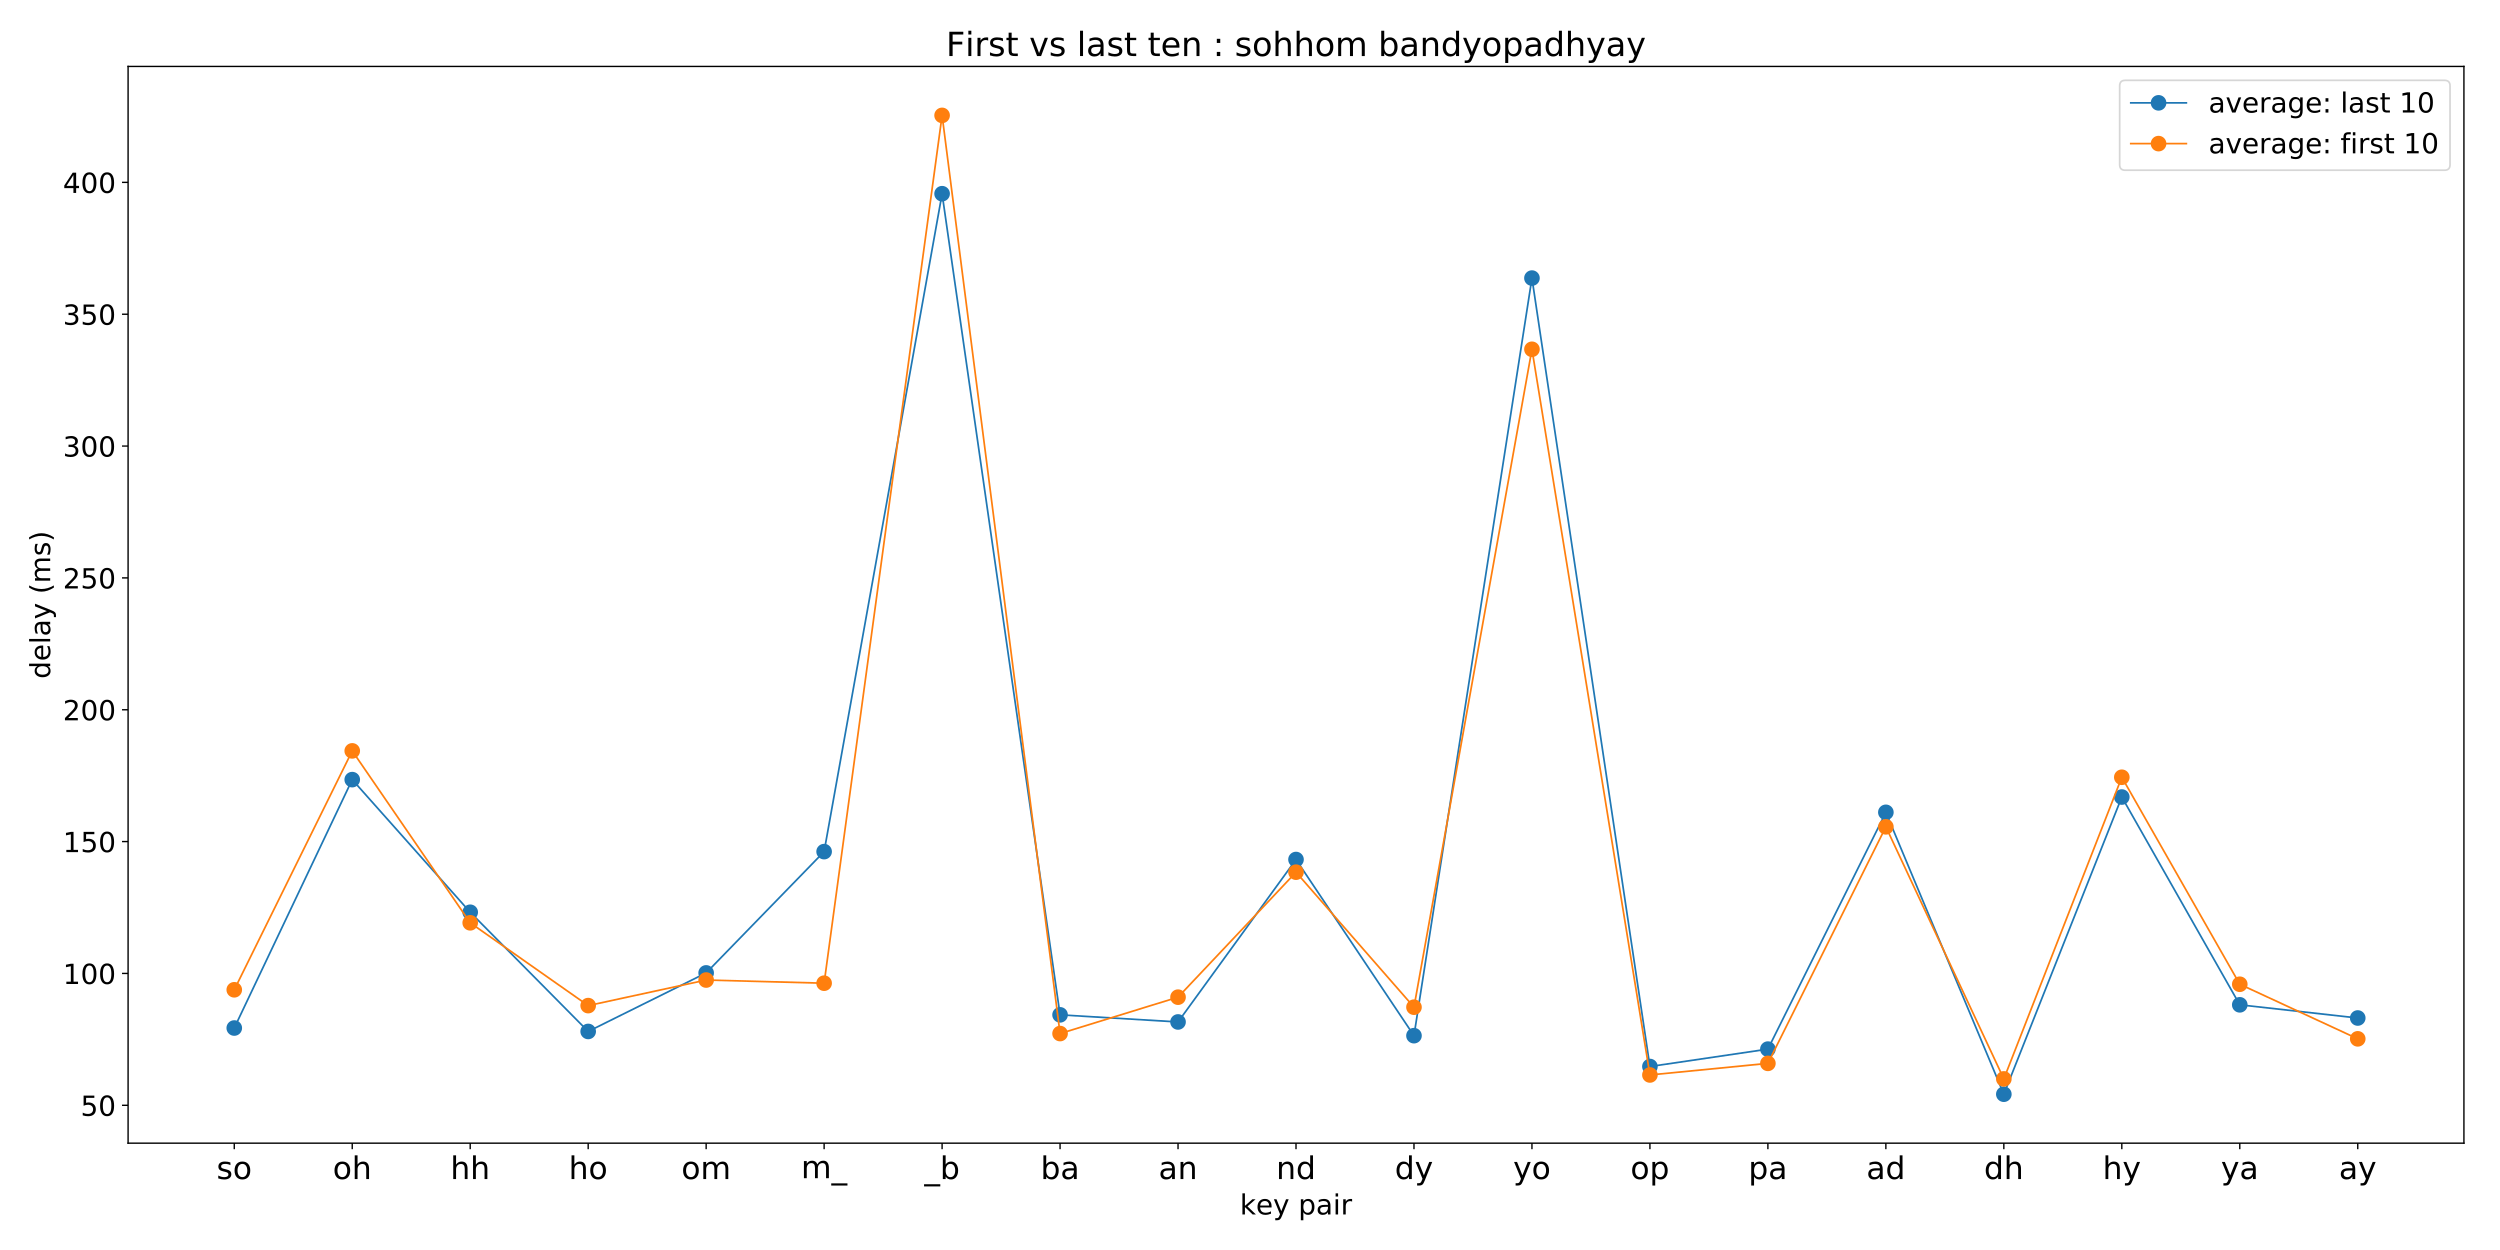 <?xml version="1.0" encoding="utf-8" standalone="no"?>
<!DOCTYPE svg PUBLIC "-//W3C//DTD SVG 1.1//EN"
  "http://www.w3.org/Graphics/SVG/1.1/DTD/svg11.dtd">
<!-- Created with matplotlib (http://matplotlib.org/) -->
<svg height="720pt" version="1.1" viewBox="0 0 1440 720" width="1440pt" xmlns="http://www.w3.org/2000/svg" xmlns:xlink="http://www.w3.org/1999/xlink">
 <defs>
  <style type="text/css">
*{stroke-linecap:butt;stroke-linejoin:round;}
  </style>
 </defs>
 <g id="figure_1">
  <g id="patch_1">
   <path d="M 0 720 
L 1440 720 
L 1440 0 
L 0 0 
z
" style="fill:#ffffff;"/>
  </g>
  <g id="axes_1">
   <g id="patch_2">
    <path d="M 73.78 658.454 
L 1419.22 658.454 
L 1419.22 38.28 
L 73.78 38.28 
z
" style="fill:#ffffff;"/>
   </g>
   <g id="matplotlib.axis_1">
    <g id="xtick_1">
     <g id="line2d_1">
      <defs>
       <path d="M 0 0 
L 0 3.5 
" id="m45b374b8a2" style="stroke:#000000;stroke-width:0.8;"/>
      </defs>
      <g>
       <use style="stroke:#000000;stroke-width:0.8;" x="134.936" xlink:href="#m45b374b8a2" y="658.454"/>
      </g>
     </g>
     <g id="text_1">
      <!-- so -->
      <defs>
       <path d="M 44.281 53.078 
L 44.281 44.578 
Q 40.484 46.531 36.375 47.5 
Q 32.281 48.484 27.875 48.484 
Q 21.188 48.484 17.844 46.438 
Q 14.5 44.391 14.5 40.281 
Q 14.5 37.156 16.891 35.375 
Q 19.281 33.594 26.516 31.984 
L 29.594 31.297 
Q 39.156 29.25 43.188 25.516 
Q 47.219 21.781 47.219 15.094 
Q 47.219 7.469 41.188 3.016 
Q 35.156 -1.422 24.609 -1.422 
Q 20.219 -1.422 15.453 -0.562 
Q 10.688 0.297 5.422 2 
L 5.422 11.281 
Q 10.406 8.688 15.234 7.391 
Q 20.062 6.109 24.812 6.109 
Q 31.156 6.109 34.562 8.281 
Q 37.984 10.453 37.984 14.406 
Q 37.984 18.062 35.516 20.016 
Q 33.062 21.969 24.703 23.781 
L 21.578 24.516 
Q 13.234 26.266 9.516 29.906 
Q 5.812 33.547 5.812 39.891 
Q 5.812 47.609 11.281 51.797 
Q 16.75 56 26.812 56 
Q 31.781 56 36.172 55.266 
Q 40.578 54.547 44.281 53.078 
z
" id="DejaVuSans-73"/>
       <path d="M 30.609 48.391 
Q 23.391 48.391 19.188 42.75 
Q 14.984 37.109 14.984 27.297 
Q 14.984 17.484 19.156 11.844 
Q 23.344 6.203 30.609 6.203 
Q 37.797 6.203 41.984 11.859 
Q 46.188 17.531 46.188 27.297 
Q 46.188 37.016 41.984 42.703 
Q 37.797 48.391 30.609 48.391 
z
M 30.609 56 
Q 42.328 56 49.016 48.375 
Q 55.719 40.766 55.719 27.297 
Q 55.719 13.875 49.016 6.219 
Q 42.328 -1.422 30.609 -1.422 
Q 18.844 -1.422 12.172 6.219 
Q 5.516 13.875 5.516 27.297 
Q 5.516 40.766 12.172 48.375 
Q 18.844 56 30.609 56 
z
" id="DejaVuSans-6f"/>
      </defs>
      <g transform="translate(124.741 679.132)scale(0.18 -0.18)">
       <use xlink:href="#DejaVuSans-73"/>
       <use x="52.1" xlink:href="#DejaVuSans-6f"/>
      </g>
     </g>
    </g>
    <g id="xtick_2">
     <g id="line2d_2">
      <g>
       <use style="stroke:#000000;stroke-width:0.8;" x="202.888" xlink:href="#m45b374b8a2" y="658.454"/>
      </g>
     </g>
     <g id="text_2">
      <!-- oh -->
      <defs>
       <path d="M 54.891 33.016 
L 54.891 0 
L 45.906 0 
L 45.906 32.719 
Q 45.906 40.484 42.875 44.328 
Q 39.844 48.188 33.797 48.188 
Q 26.516 48.188 22.312 43.547 
Q 18.109 38.922 18.109 30.906 
L 18.109 0 
L 9.078 0 
L 9.078 75.984 
L 18.109 75.984 
L 18.109 46.188 
Q 21.344 51.125 25.703 53.562 
Q 30.078 56 35.797 56 
Q 45.219 56 50.047 50.172 
Q 54.891 44.344 54.891 33.016 
z
" id="DejaVuSans-68"/>
      </defs>
      <g transform="translate(191.677 679.132)scale(0.18 -0.18)">
       <use xlink:href="#DejaVuSans-6f"/>
       <use x="61.182" xlink:href="#DejaVuSans-68"/>
      </g>
     </g>
    </g>
    <g id="xtick_3">
     <g id="line2d_3">
      <g>
       <use style="stroke:#000000;stroke-width:0.8;" x="270.839" xlink:href="#m45b374b8a2" y="658.454"/>
      </g>
     </g>
     <g id="text_3">
      <!-- hh -->
      <g transform="translate(259.432 679.132)scale(0.18 -0.18)">
       <use xlink:href="#DejaVuSans-68"/>
       <use x="63.379" xlink:href="#DejaVuSans-68"/>
      </g>
     </g>
    </g>
    <g id="xtick_4">
     <g id="line2d_4">
      <g>
       <use style="stroke:#000000;stroke-width:0.8;" x="338.791" xlink:href="#m45b374b8a2" y="658.454"/>
      </g>
     </g>
     <g id="text_4">
      <!-- ho -->
      <g transform="translate(327.58 679.132)scale(0.18 -0.18)">
       <use xlink:href="#DejaVuSans-68"/>
       <use x="63.379" xlink:href="#DejaVuSans-6f"/>
      </g>
     </g>
    </g>
    <g id="xtick_5">
     <g id="line2d_5">
      <g>
       <use style="stroke:#000000;stroke-width:0.8;" x="406.742" xlink:href="#m45b374b8a2" y="658.454"/>
      </g>
     </g>
     <g id="text_5">
      <!-- om -->
      <defs>
       <path d="M 52 44.188 
Q 55.375 50.25 60.062 53.125 
Q 64.75 56 71.094 56 
Q 79.641 56 84.281 50.016 
Q 88.922 44.047 88.922 33.016 
L 88.922 0 
L 79.891 0 
L 79.891 32.719 
Q 79.891 40.578 77.094 44.375 
Q 74.312 48.188 68.609 48.188 
Q 61.625 48.188 57.562 43.547 
Q 53.516 38.922 53.516 30.906 
L 53.516 0 
L 44.484 0 
L 44.484 32.719 
Q 44.484 40.625 41.703 44.406 
Q 38.922 48.188 33.109 48.188 
Q 26.219 48.188 22.156 43.531 
Q 18.109 38.875 18.109 30.906 
L 18.109 0 
L 9.078 0 
L 9.078 54.688 
L 18.109 54.688 
L 18.109 46.188 
Q 21.188 51.219 25.484 53.609 
Q 29.781 56 35.688 56 
Q 41.656 56 45.828 52.969 
Q 50 49.953 52 44.188 
z
" id="DejaVuSans-6d"/>
      </defs>
      <g transform="translate(392.469 679.132)scale(0.18 -0.18)">
       <use xlink:href="#DejaVuSans-6f"/>
       <use x="61.182" xlink:href="#DejaVuSans-6d"/>
      </g>
     </g>
    </g>
    <g id="xtick_6">
     <g id="line2d_6">
      <g>
       <use style="stroke:#000000;stroke-width:0.8;" x="474.694" xlink:href="#m45b374b8a2" y="658.454"/>
      </g>
     </g>
     <g id="text_6">
      <!-- m_ -->
      <defs>
       <path d="M 50.984 -16.609 
L 50.984 -23.578 
L -0.984 -23.578 
L -0.984 -16.609 
z
" id="DejaVuSans-5f"/>
      </defs>
      <g transform="translate(461.427 678.631)scale(0.18 -0.18)">
       <use xlink:href="#DejaVuSans-6d"/>
       <use x="97.412" xlink:href="#DejaVuSans-5f"/>
      </g>
     </g>
    </g>
    <g id="xtick_7">
     <g id="line2d_7">
      <g>
       <use style="stroke:#000000;stroke-width:0.8;" x="542.645" xlink:href="#m45b374b8a2" y="658.454"/>
      </g>
     </g>
     <g id="text_7">
      <!-- _b -->
      <defs>
       <path d="M 48.688 27.297 
Q 48.688 37.203 44.609 42.844 
Q 40.531 48.484 33.406 48.484 
Q 26.266 48.484 22.188 42.844 
Q 18.109 37.203 18.109 27.297 
Q 18.109 17.391 22.188 11.75 
Q 26.266 6.109 33.406 6.109 
Q 40.531 6.109 44.609 11.75 
Q 48.688 17.391 48.688 27.297 
z
M 18.109 46.391 
Q 20.953 51.266 25.266 53.625 
Q 29.594 56 35.594 56 
Q 45.562 56 51.781 48.094 
Q 58.016 40.188 58.016 27.297 
Q 58.016 14.406 51.781 6.484 
Q 45.562 -1.422 35.594 -1.422 
Q 29.594 -1.422 25.266 0.953 
Q 20.953 3.328 18.109 8.203 
L 18.109 0 
L 9.078 0 
L 9.078 75.984 
L 18.109 75.984 
z
" id="DejaVuSans-62"/>
      </defs>
      <g transform="translate(532.432 679.132)scale(0.18 -0.18)">
       <use xlink:href="#DejaVuSans-5f"/>
       <use x="50" xlink:href="#DejaVuSans-62"/>
      </g>
     </g>
    </g>
    <g id="xtick_8">
     <g id="line2d_8">
      <g>
       <use style="stroke:#000000;stroke-width:0.8;" x="610.597" xlink:href="#m45b374b8a2" y="658.454"/>
      </g>
     </g>
     <g id="text_8">
      <!-- ba -->
      <defs>
       <path d="M 34.281 27.484 
Q 23.391 27.484 19.188 25 
Q 14.984 22.516 14.984 16.5 
Q 14.984 11.719 18.141 8.906 
Q 21.297 6.109 26.703 6.109 
Q 34.188 6.109 38.703 11.406 
Q 43.219 16.703 43.219 25.484 
L 43.219 27.484 
z
M 52.203 31.203 
L 52.203 0 
L 43.219 0 
L 43.219 8.297 
Q 40.141 3.328 35.547 0.953 
Q 30.953 -1.422 24.312 -1.422 
Q 15.922 -1.422 10.953 3.297 
Q 6 8.016 6 15.922 
Q 6 25.141 12.172 29.828 
Q 18.359 34.516 30.609 34.516 
L 43.219 34.516 
L 43.219 35.406 
Q 43.219 41.609 39.141 45 
Q 35.062 48.391 27.688 48.391 
Q 23 48.391 18.547 47.266 
Q 14.109 46.141 10.016 43.891 
L 10.016 52.203 
Q 14.938 54.109 19.578 55.047 
Q 24.219 56 28.609 56 
Q 40.484 56 46.344 49.844 
Q 52.203 43.703 52.203 31.203 
z
" id="DejaVuSans-61"/>
      </defs>
      <g transform="translate(599.368 679.132)scale(0.18 -0.18)">
       <use xlink:href="#DejaVuSans-62"/>
       <use x="63.477" xlink:href="#DejaVuSans-61"/>
      </g>
     </g>
    </g>
    <g id="xtick_9">
     <g id="line2d_9">
      <g>
       <use style="stroke:#000000;stroke-width:0.8;" x="678.548" xlink:href="#m45b374b8a2" y="658.454"/>
      </g>
     </g>
     <g id="text_9">
      <!-- an -->
      <defs>
       <path d="M 54.891 33.016 
L 54.891 0 
L 45.906 0 
L 45.906 32.719 
Q 45.906 40.484 42.875 44.328 
Q 39.844 48.188 33.797 48.188 
Q 26.516 48.188 22.312 43.547 
Q 18.109 38.922 18.109 30.906 
L 18.109 0 
L 9.078 0 
L 9.078 54.688 
L 18.109 54.688 
L 18.109 46.188 
Q 21.344 51.125 25.703 53.562 
Q 30.078 56 35.797 56 
Q 45.219 56 50.047 50.172 
Q 54.891 44.344 54.891 33.016 
z
" id="DejaVuSans-6e"/>
      </defs>
      <g transform="translate(667.329 679.132)scale(0.18 -0.18)">
       <use xlink:href="#DejaVuSans-61"/>
       <use x="61.279" xlink:href="#DejaVuSans-6e"/>
      </g>
     </g>
    </g>
    <g id="xtick_10">
     <g id="line2d_10">
      <g>
       <use style="stroke:#000000;stroke-width:0.8;" x="746.5" xlink:href="#m45b374b8a2" y="658.454"/>
      </g>
     </g>
     <g id="text_10">
      <!-- nd -->
      <defs>
       <path d="M 45.406 46.391 
L 45.406 75.984 
L 54.391 75.984 
L 54.391 0 
L 45.406 0 
L 45.406 8.203 
Q 42.578 3.328 38.25 0.953 
Q 33.938 -1.422 27.875 -1.422 
Q 17.969 -1.422 11.734 6.484 
Q 5.516 14.406 5.516 27.297 
Q 5.516 40.188 11.734 48.094 
Q 17.969 56 27.875 56 
Q 33.938 56 38.25 53.625 
Q 42.578 51.266 45.406 46.391 
z
M 14.797 27.297 
Q 14.797 17.391 18.875 11.75 
Q 22.953 6.109 30.078 6.109 
Q 37.203 6.109 41.297 11.75 
Q 45.406 17.391 45.406 27.297 
Q 45.406 37.203 41.297 42.844 
Q 37.203 48.484 30.078 48.484 
Q 22.953 48.484 18.875 42.844 
Q 14.797 37.203 14.797 27.297 
z
" id="DejaVuSans-64"/>
      </defs>
      <g transform="translate(735.083 679.132)scale(0.18 -0.18)">
       <use xlink:href="#DejaVuSans-6e"/>
       <use x="63.379" xlink:href="#DejaVuSans-64"/>
      </g>
     </g>
    </g>
    <g id="xtick_11">
     <g id="line2d_11">
      <g>
       <use style="stroke:#000000;stroke-width:0.8;" x="814.452" xlink:href="#m45b374b8a2" y="658.454"/>
      </g>
     </g>
     <g id="text_11">
      <!-- dy -->
      <defs>
       <path d="M 32.172 -5.078 
Q 28.375 -14.844 24.75 -17.812 
Q 21.141 -20.797 15.094 -20.797 
L 7.906 -20.797 
L 7.906 -13.281 
L 13.188 -13.281 
Q 16.891 -13.281 18.938 -11.516 
Q 21 -9.766 23.484 -3.219 
L 25.094 0.875 
L 2.984 54.688 
L 12.5 54.688 
L 29.594 11.922 
L 46.688 54.688 
L 56.203 54.688 
z
" id="DejaVuSans-79"/>
      </defs>
      <g transform="translate(803.411 679.132)scale(0.18 -0.18)">
       <use xlink:href="#DejaVuSans-64"/>
       <use x="63.477" xlink:href="#DejaVuSans-79"/>
      </g>
     </g>
    </g>
    <g id="xtick_12">
     <g id="line2d_12">
      <g>
       <use style="stroke:#000000;stroke-width:0.8;" x="882.403" xlink:href="#m45b374b8a2" y="658.454"/>
      </g>
     </g>
     <g id="text_12">
      <!-- yo -->
      <g transform="translate(871.569 679.132)scale(0.18 -0.18)">
       <use xlink:href="#DejaVuSans-79"/>
       <use x="59.18" xlink:href="#DejaVuSans-6f"/>
      </g>
     </g>
    </g>
    <g id="xtick_13">
     <g id="line2d_13">
      <g>
       <use style="stroke:#000000;stroke-width:0.8;" x="950.355" xlink:href="#m45b374b8a2" y="658.454"/>
      </g>
     </g>
     <g id="text_13">
      <!-- op -->
      <defs>
       <path d="M 18.109 8.203 
L 18.109 -20.797 
L 9.078 -20.797 
L 9.078 54.688 
L 18.109 54.688 
L 18.109 46.391 
Q 20.953 51.266 25.266 53.625 
Q 29.594 56 35.594 56 
Q 45.562 56 51.781 48.094 
Q 58.016 40.188 58.016 27.297 
Q 58.016 14.406 51.781 6.484 
Q 45.562 -1.422 35.594 -1.422 
Q 29.594 -1.422 25.266 0.953 
Q 20.953 3.328 18.109 8.203 
z
M 48.688 27.297 
Q 48.688 37.203 44.609 42.844 
Q 40.531 48.484 33.406 48.484 
Q 26.266 48.484 22.188 42.844 
Q 18.109 37.203 18.109 27.297 
Q 18.109 17.391 22.188 11.75 
Q 26.266 6.109 33.406 6.109 
Q 40.531 6.109 44.609 11.75 
Q 48.688 17.391 48.688 27.297 
z
" id="DejaVuSans-70"/>
      </defs>
      <g transform="translate(939.134 679.132)scale(0.18 -0.18)">
       <use xlink:href="#DejaVuSans-6f"/>
       <use x="61.182" xlink:href="#DejaVuSans-70"/>
      </g>
     </g>
    </g>
    <g id="xtick_14">
     <g id="line2d_14">
      <g>
       <use style="stroke:#000000;stroke-width:0.8;" x="1018.306" xlink:href="#m45b374b8a2" y="658.454"/>
      </g>
     </g>
     <g id="text_14">
      <!-- pa -->
      <g transform="translate(1007.077 679.132)scale(0.18 -0.18)">
       <use xlink:href="#DejaVuSans-70"/>
       <use x="63.477" xlink:href="#DejaVuSans-61"/>
      </g>
     </g>
    </g>
    <g id="xtick_15">
     <g id="line2d_15">
      <g>
       <use style="stroke:#000000;stroke-width:0.8;" x="1086.258" xlink:href="#m45b374b8a2" y="658.454"/>
      </g>
     </g>
     <g id="text_15">
      <!-- ad -->
      <g transform="translate(1075.029 679.132)scale(0.18 -0.18)">
       <use xlink:href="#DejaVuSans-61"/>
       <use x="61.279" xlink:href="#DejaVuSans-64"/>
      </g>
     </g>
    </g>
    <g id="xtick_16">
     <g id="line2d_16">
      <g>
       <use style="stroke:#000000;stroke-width:0.8;" x="1154.209" xlink:href="#m45b374b8a2" y="658.454"/>
      </g>
     </g>
     <g id="text_16">
      <!-- dh -->
      <g transform="translate(1142.792 679.132)scale(0.18 -0.18)">
       <use xlink:href="#DejaVuSans-64"/>
       <use x="63.477" xlink:href="#DejaVuSans-68"/>
      </g>
     </g>
    </g>
    <g id="xtick_17">
     <g id="line2d_17">
      <g>
       <use style="stroke:#000000;stroke-width:0.8;" x="1222.161" xlink:href="#m45b374b8a2" y="658.454"/>
      </g>
     </g>
     <g id="text_17">
      <!-- hy -->
      <g transform="translate(1211.13 679.132)scale(0.18 -0.18)">
       <use xlink:href="#DejaVuSans-68"/>
       <use x="63.379" xlink:href="#DejaVuSans-79"/>
      </g>
     </g>
    </g>
    <g id="xtick_18">
     <g id="line2d_18">
      <g>
       <use style="stroke:#000000;stroke-width:0.8;" x="1290.112" xlink:href="#m45b374b8a2" y="658.454"/>
      </g>
     </g>
     <g id="text_18">
      <!-- ya -->
      <g transform="translate(1279.27 679.132)scale(0.18 -0.18)">
       <use xlink:href="#DejaVuSans-79"/>
       <use x="59.18" xlink:href="#DejaVuSans-61"/>
      </g>
     </g>
    </g>
    <g id="xtick_19">
     <g id="line2d_19">
      <g>
       <use style="stroke:#000000;stroke-width:0.8;" x="1358.064" xlink:href="#m45b374b8a2" y="658.454"/>
      </g>
     </g>
     <g id="text_19">
      <!-- ay -->
      <g transform="translate(1347.221 679.132)scale(0.18 -0.18)">
       <use xlink:href="#DejaVuSans-61"/>
       <use x="61.279" xlink:href="#DejaVuSans-79"/>
      </g>
     </g>
    </g>
    <g id="text_20">
     <!-- key pair -->
     <defs>
      <path d="M 9.078 75.984 
L 18.109 75.984 
L 18.109 31.109 
L 44.922 54.688 
L 56.391 54.688 
L 27.391 29.109 
L 57.625 0 
L 45.906 0 
L 18.109 26.703 
L 18.109 0 
L 9.078 0 
z
" id="DejaVuSans-6b"/>
      <path d="M 56.203 29.594 
L 56.203 25.203 
L 14.891 25.203 
Q 15.484 15.922 20.484 11.062 
Q 25.484 6.203 34.422 6.203 
Q 39.594 6.203 44.453 7.469 
Q 49.312 8.734 54.109 11.281 
L 54.109 2.781 
Q 49.266 0.734 44.188 -0.344 
Q 39.109 -1.422 33.891 -1.422 
Q 20.797 -1.422 13.156 6.188 
Q 5.516 13.812 5.516 26.812 
Q 5.516 40.234 12.766 48.109 
Q 20.016 56 32.328 56 
Q 43.359 56 49.781 48.891 
Q 56.203 41.797 56.203 29.594 
z
M 47.219 32.234 
Q 47.125 39.594 43.094 43.984 
Q 39.062 48.391 32.422 48.391 
Q 24.906 48.391 20.391 44.141 
Q 15.875 39.891 15.188 32.172 
z
" id="DejaVuSans-65"/>
      <path id="DejaVuSans-20"/>
      <path d="M 9.422 54.688 
L 18.406 54.688 
L 18.406 0 
L 9.422 0 
z
M 9.422 75.984 
L 18.406 75.984 
L 18.406 64.594 
L 9.422 64.594 
z
" id="DejaVuSans-69"/>
      <path d="M 41.109 46.297 
Q 39.594 47.172 37.812 47.578 
Q 36.031 48 33.891 48 
Q 26.266 48 22.188 43.047 
Q 18.109 38.094 18.109 28.812 
L 18.109 0 
L 9.078 0 
L 9.078 54.688 
L 18.109 54.688 
L 18.109 46.188 
Q 20.953 51.172 25.484 53.578 
Q 30.031 56 36.531 56 
Q 37.453 56 38.578 55.875 
Q 39.703 55.766 41.062 55.516 
z
" id="DejaVuSans-72"/>
     </defs>
     <g transform="translate(714.179 699.533)scale(0.16 -0.16)">
      <use xlink:href="#DejaVuSans-6b"/>
      <use x="57.863" xlink:href="#DejaVuSans-65"/>
      <use x="119.387" xlink:href="#DejaVuSans-79"/>
      <use x="178.566" xlink:href="#DejaVuSans-20"/>
      <use x="210.354" xlink:href="#DejaVuSans-70"/>
      <use x="273.83" xlink:href="#DejaVuSans-61"/>
      <use x="335.109" xlink:href="#DejaVuSans-69"/>
      <use x="362.893" xlink:href="#DejaVuSans-72"/>
     </g>
    </g>
   </g>
   <g id="matplotlib.axis_2">
    <g id="ytick_1">
     <g id="line2d_20">
      <defs>
       <path d="M 0 0 
L -3.5 0 
" id="ma4ea5d3945" style="stroke:#000000;stroke-width:0.8;"/>
      </defs>
      <g>
       <use style="stroke:#000000;stroke-width:0.8;" x="73.78" xlink:href="#ma4ea5d3945" y="636.644"/>
      </g>
     </g>
     <g id="text_21">
      <!-- 50 -->
      <defs>
       <path d="M 10.797 72.906 
L 49.516 72.906 
L 49.516 64.594 
L 19.828 64.594 
L 19.828 46.734 
Q 21.969 47.469 24.109 47.828 
Q 26.266 48.188 28.422 48.188 
Q 40.625 48.188 47.75 41.5 
Q 54.891 34.812 54.891 23.391 
Q 54.891 11.625 47.562 5.094 
Q 40.234 -1.422 26.906 -1.422 
Q 22.312 -1.422 17.547 -0.641 
Q 12.797 0.141 7.719 1.703 
L 7.719 11.625 
Q 12.109 9.234 16.797 8.062 
Q 21.484 6.891 26.703 6.891 
Q 35.156 6.891 40.078 11.328 
Q 45.016 15.766 45.016 23.391 
Q 45.016 31 40.078 35.438 
Q 35.156 39.891 26.703 39.891 
Q 22.75 39.891 18.812 39.016 
Q 14.891 38.141 10.797 36.281 
z
" id="DejaVuSans-35"/>
       <path d="M 31.781 66.406 
Q 24.172 66.406 20.328 58.906 
Q 16.5 51.422 16.5 36.375 
Q 16.5 21.391 20.328 13.891 
Q 24.172 6.391 31.781 6.391 
Q 39.453 6.391 43.281 13.891 
Q 47.125 21.391 47.125 36.375 
Q 47.125 51.422 43.281 58.906 
Q 39.453 66.406 31.781 66.406 
z
M 31.781 74.219 
Q 44.047 74.219 50.516 64.516 
Q 56.984 54.828 56.984 36.375 
Q 56.984 17.969 50.516 8.266 
Q 44.047 -1.422 31.781 -1.422 
Q 19.531 -1.422 13.062 8.266 
Q 6.594 17.969 6.594 36.375 
Q 6.594 54.828 13.062 64.516 
Q 19.531 74.219 31.781 74.219 
z
" id="DejaVuSans-30"/>
      </defs>
      <g transform="translate(46.42 642.723)scale(0.16 -0.16)">
       <use xlink:href="#DejaVuSans-35"/>
       <use x="63.623" xlink:href="#DejaVuSans-30"/>
      </g>
     </g>
    </g>
    <g id="ytick_2">
     <g id="line2d_21">
      <g>
       <use style="stroke:#000000;stroke-width:0.8;" x="73.78" xlink:href="#ma4ea5d3945" y="560.702"/>
      </g>
     </g>
     <g id="text_22">
      <!-- 100 -->
      <defs>
       <path d="M 12.406 8.297 
L 28.516 8.297 
L 28.516 63.922 
L 10.984 60.406 
L 10.984 69.391 
L 28.422 72.906 
L 38.281 72.906 
L 38.281 8.297 
L 54.391 8.297 
L 54.391 0 
L 12.406 0 
z
" id="DejaVuSans-31"/>
      </defs>
      <g transform="translate(36.24 566.78)scale(0.16 -0.16)">
       <use xlink:href="#DejaVuSans-31"/>
       <use x="63.623" xlink:href="#DejaVuSans-30"/>
       <use x="127.246" xlink:href="#DejaVuSans-30"/>
      </g>
     </g>
    </g>
    <g id="ytick_3">
     <g id="line2d_22">
      <g>
       <use style="stroke:#000000;stroke-width:0.8;" x="73.78" xlink:href="#ma4ea5d3945" y="484.759"/>
      </g>
     </g>
     <g id="text_23">
      <!-- 150 -->
      <g transform="translate(36.24 490.838)scale(0.16 -0.16)">
       <use xlink:href="#DejaVuSans-31"/>
       <use x="63.623" xlink:href="#DejaVuSans-35"/>
       <use x="127.246" xlink:href="#DejaVuSans-30"/>
      </g>
     </g>
    </g>
    <g id="ytick_4">
     <g id="line2d_23">
      <g>
       <use style="stroke:#000000;stroke-width:0.8;" x="73.78" xlink:href="#ma4ea5d3945" y="408.817"/>
      </g>
     </g>
     <g id="text_24">
      <!-- 200 -->
      <defs>
       <path d="M 19.188 8.297 
L 53.609 8.297 
L 53.609 0 
L 7.328 0 
L 7.328 8.297 
Q 12.938 14.109 22.625 23.891 
Q 32.328 33.688 34.812 36.531 
Q 39.547 41.844 41.422 45.531 
Q 43.312 49.219 43.312 52.781 
Q 43.312 58.594 39.234 62.25 
Q 35.156 65.922 28.609 65.922 
Q 23.969 65.922 18.812 64.312 
Q 13.672 62.703 7.812 59.422 
L 7.812 69.391 
Q 13.766 71.781 18.938 73 
Q 24.125 74.219 28.422 74.219 
Q 39.75 74.219 46.484 68.547 
Q 53.219 62.891 53.219 53.422 
Q 53.219 48.922 51.531 44.891 
Q 49.859 40.875 45.406 35.406 
Q 44.188 33.984 37.641 27.219 
Q 31.109 20.453 19.188 8.297 
z
" id="DejaVuSans-32"/>
      </defs>
      <g transform="translate(36.24 414.896)scale(0.16 -0.16)">
       <use xlink:href="#DejaVuSans-32"/>
       <use x="63.623" xlink:href="#DejaVuSans-30"/>
       <use x="127.246" xlink:href="#DejaVuSans-30"/>
      </g>
     </g>
    </g>
    <g id="ytick_5">
     <g id="line2d_24">
      <g>
       <use style="stroke:#000000;stroke-width:0.8;" x="73.78" xlink:href="#ma4ea5d3945" y="332.875"/>
      </g>
     </g>
     <g id="text_25">
      <!-- 250 -->
      <g transform="translate(36.24 338.954)scale(0.16 -0.16)">
       <use xlink:href="#DejaVuSans-32"/>
       <use x="63.623" xlink:href="#DejaVuSans-35"/>
       <use x="127.246" xlink:href="#DejaVuSans-30"/>
      </g>
     </g>
    </g>
    <g id="ytick_6">
     <g id="line2d_25">
      <g>
       <use style="stroke:#000000;stroke-width:0.8;" x="73.78" xlink:href="#ma4ea5d3945" y="256.933"/>
      </g>
     </g>
     <g id="text_26">
      <!-- 300 -->
      <defs>
       <path d="M 40.578 39.312 
Q 47.656 37.797 51.625 33 
Q 55.609 28.219 55.609 21.188 
Q 55.609 10.406 48.188 4.484 
Q 40.766 -1.422 27.094 -1.422 
Q 22.516 -1.422 17.656 -0.516 
Q 12.797 0.391 7.625 2.203 
L 7.625 11.719 
Q 11.719 9.328 16.594 8.109 
Q 21.484 6.891 26.812 6.891 
Q 36.078 6.891 40.938 10.547 
Q 45.797 14.203 45.797 21.188 
Q 45.797 27.641 41.281 31.266 
Q 36.766 34.906 28.719 34.906 
L 20.219 34.906 
L 20.219 43.016 
L 29.109 43.016 
Q 36.375 43.016 40.234 45.922 
Q 44.094 48.828 44.094 54.297 
Q 44.094 59.906 40.109 62.906 
Q 36.141 65.922 28.719 65.922 
Q 24.656 65.922 20.016 65.031 
Q 15.375 64.156 9.812 62.312 
L 9.812 71.094 
Q 15.438 72.656 20.344 73.438 
Q 25.25 74.219 29.594 74.219 
Q 40.828 74.219 47.359 69.109 
Q 53.906 64.016 53.906 55.328 
Q 53.906 49.266 50.438 45.094 
Q 46.969 40.922 40.578 39.312 
z
" id="DejaVuSans-33"/>
      </defs>
      <g transform="translate(36.24 263.012)scale(0.16 -0.16)">
       <use xlink:href="#DejaVuSans-33"/>
       <use x="63.623" xlink:href="#DejaVuSans-30"/>
       <use x="127.246" xlink:href="#DejaVuSans-30"/>
      </g>
     </g>
    </g>
    <g id="ytick_7">
     <g id="line2d_26">
      <g>
       <use style="stroke:#000000;stroke-width:0.8;" x="73.78" xlink:href="#ma4ea5d3945" y="180.991"/>
      </g>
     </g>
     <g id="text_27">
      <!-- 350 -->
      <g transform="translate(36.24 187.069)scale(0.16 -0.16)">
       <use xlink:href="#DejaVuSans-33"/>
       <use x="63.623" xlink:href="#DejaVuSans-35"/>
       <use x="127.246" xlink:href="#DejaVuSans-30"/>
      </g>
     </g>
    </g>
    <g id="ytick_8">
     <g id="line2d_27">
      <g>
       <use style="stroke:#000000;stroke-width:0.8;" x="73.78" xlink:href="#ma4ea5d3945" y="105.048"/>
      </g>
     </g>
     <g id="text_28">
      <!-- 400 -->
      <defs>
       <path d="M 37.797 64.312 
L 12.891 25.391 
L 37.797 25.391 
z
M 35.203 72.906 
L 47.609 72.906 
L 47.609 25.391 
L 58.016 25.391 
L 58.016 17.188 
L 47.609 17.188 
L 47.609 0 
L 37.797 0 
L 37.797 17.188 
L 4.891 17.188 
L 4.891 26.703 
z
" id="DejaVuSans-34"/>
      </defs>
      <g transform="translate(36.24 111.127)scale(0.16 -0.16)">
       <use xlink:href="#DejaVuSans-34"/>
       <use x="63.623" xlink:href="#DejaVuSans-30"/>
       <use x="127.246" xlink:href="#DejaVuSans-30"/>
      </g>
     </g>
    </g>
    <g id="text_29">
     <!-- delay (ms) -->
     <defs>
      <path d="M 9.422 75.984 
L 18.406 75.984 
L 18.406 0 
L 9.422 0 
z
" id="DejaVuSans-6c"/>
      <path d="M 31 75.875 
Q 24.469 64.656 21.281 53.656 
Q 18.109 42.672 18.109 31.391 
Q 18.109 20.125 21.312 9.062 
Q 24.516 -2 31 -13.188 
L 23.188 -13.188 
Q 15.875 -1.703 12.234 9.375 
Q 8.594 20.453 8.594 31.391 
Q 8.594 42.281 12.203 53.312 
Q 15.828 64.359 23.188 75.875 
z
" id="DejaVuSans-28"/>
      <path d="M 8.016 75.875 
L 15.828 75.875 
Q 23.141 64.359 26.781 53.312 
Q 30.422 42.281 30.422 31.391 
Q 30.422 20.453 26.781 9.375 
Q 23.141 -1.703 15.828 -13.188 
L 8.016 -13.188 
Q 14.5 -2 17.703 9.062 
Q 20.906 20.125 20.906 31.391 
Q 20.906 42.672 17.703 53.656 
Q 14.5 64.656 8.016 75.875 
z
" id="DejaVuSans-29"/>
     </defs>
     <g transform="translate(28.913 390.973)rotate(-90)scale(0.16 -0.16)">
      <use xlink:href="#DejaVuSans-64"/>
      <use x="63.477" xlink:href="#DejaVuSans-65"/>
      <use x="125" xlink:href="#DejaVuSans-6c"/>
      <use x="152.783" xlink:href="#DejaVuSans-61"/>
      <use x="214.062" xlink:href="#DejaVuSans-79"/>
      <use x="273.242" xlink:href="#DejaVuSans-20"/>
      <use x="305.029" xlink:href="#DejaVuSans-28"/>
      <use x="344.043" xlink:href="#DejaVuSans-6d"/>
      <use x="441.455" xlink:href="#DejaVuSans-73"/>
      <use x="493.555" xlink:href="#DejaVuSans-29"/>
     </g>
    </g>
   </g>
   <g id="line2d_28">
    <path clip-path="url(#pcf64f0ba71)" d="M 134.936 592.142 
L 202.888 449.067 
L 270.839 525.464 
L 338.791 594.116 
L 406.742 560.398 
L 474.694 490.531 
L 542.645 111.579 
L 610.597 584.547 
L 678.548 588.648 
L 746.5 495.088 
L 814.452 596.546 
L 882.403 160.182 
L 950.355 614.317 
L 1018.306 604.292 
L 1086.258 467.9 
L 1154.209 630.265 
L 1222.161 459.091 
L 1290.112 578.776 
L 1358.064 586.37 
" style="fill:none;stroke:#1f77b4;stroke-linecap:square;"/>
    <defs>
     <path d="M 0 4 
C 1.061 4 2.078 3.579 2.828 2.828 
C 3.579 2.078 4 1.061 4 0 
C 4 -1.061 3.579 -2.078 2.828 -2.828 
C 2.078 -3.579 1.061 -4 0 -4 
C -1.061 -4 -2.078 -3.579 -2.828 -2.828 
C -3.579 -2.078 -4 -1.061 -4 0 
C -4 1.061 -3.579 2.078 -2.828 2.828 
C -2.078 3.579 -1.061 4 0 4 
z
" id="m655a6602e1" style="stroke:#1f77b4;"/>
    </defs>
    <g clip-path="url(#pcf64f0ba71)">
     <use style="fill:#1f77b4;stroke:#1f77b4;" x="134.936" xlink:href="#m655a6602e1" y="592.142"/>
     <use style="fill:#1f77b4;stroke:#1f77b4;" x="202.888" xlink:href="#m655a6602e1" y="449.067"/>
     <use style="fill:#1f77b4;stroke:#1f77b4;" x="270.839" xlink:href="#m655a6602e1" y="525.464"/>
     <use style="fill:#1f77b4;stroke:#1f77b4;" x="338.791" xlink:href="#m655a6602e1" y="594.116"/>
     <use style="fill:#1f77b4;stroke:#1f77b4;" x="406.742" xlink:href="#m655a6602e1" y="560.398"/>
     <use style="fill:#1f77b4;stroke:#1f77b4;" x="474.694" xlink:href="#m655a6602e1" y="490.531"/>
     <use style="fill:#1f77b4;stroke:#1f77b4;" x="542.645" xlink:href="#m655a6602e1" y="111.579"/>
     <use style="fill:#1f77b4;stroke:#1f77b4;" x="610.597" xlink:href="#m655a6602e1" y="584.547"/>
     <use style="fill:#1f77b4;stroke:#1f77b4;" x="678.548" xlink:href="#m655a6602e1" y="588.648"/>
     <use style="fill:#1f77b4;stroke:#1f77b4;" x="746.5" xlink:href="#m655a6602e1" y="495.088"/>
     <use style="fill:#1f77b4;stroke:#1f77b4;" x="814.452" xlink:href="#m655a6602e1" y="596.546"/>
     <use style="fill:#1f77b4;stroke:#1f77b4;" x="882.403" xlink:href="#m655a6602e1" y="160.182"/>
     <use style="fill:#1f77b4;stroke:#1f77b4;" x="950.355" xlink:href="#m655a6602e1" y="614.317"/>
     <use style="fill:#1f77b4;stroke:#1f77b4;" x="1018.306" xlink:href="#m655a6602e1" y="604.292"/>
     <use style="fill:#1f77b4;stroke:#1f77b4;" x="1086.258" xlink:href="#m655a6602e1" y="467.9"/>
     <use style="fill:#1f77b4;stroke:#1f77b4;" x="1154.209" xlink:href="#m655a6602e1" y="630.265"/>
     <use style="fill:#1f77b4;stroke:#1f77b4;" x="1222.161" xlink:href="#m655a6602e1" y="459.091"/>
     <use style="fill:#1f77b4;stroke:#1f77b4;" x="1290.112" xlink:href="#m655a6602e1" y="578.776"/>
     <use style="fill:#1f77b4;stroke:#1f77b4;" x="1358.064" xlink:href="#m655a6602e1" y="586.37"/>
    </g>
   </g>
   <g id="line2d_29">
    <path clip-path="url(#pcf64f0ba71)" d="M 134.936 570.118 
L 202.888 432.511 
L 270.839 531.54 
L 338.791 579.231 
L 406.742 564.499 
L 474.694 566.321 
L 542.645 66.47 
L 610.597 595.331 
L 678.548 574.371 
L 746.5 502.378 
L 814.452 580.143 
L 882.403 201.191 
L 950.355 619.177 
L 1018.306 612.494 
L 1086.258 476.254 
L 1154.209 621.455 
L 1222.161 447.7 
L 1290.112 566.929 
L 1358.064 598.369 
" style="fill:none;stroke:#ff7f0e;stroke-linecap:square;"/>
    <defs>
     <path d="M 0 4 
C 1.061 4 2.078 3.579 2.828 2.828 
C 3.579 2.078 4 1.061 4 0 
C 4 -1.061 3.579 -2.078 2.828 -2.828 
C 2.078 -3.579 1.061 -4 0 -4 
C -1.061 -4 -2.078 -3.579 -2.828 -2.828 
C -3.579 -2.078 -4 -1.061 -4 0 
C -4 1.061 -3.579 2.078 -2.828 2.828 
C -2.078 3.579 -1.061 4 0 4 
z
" id="m1d6839719b" style="stroke:#ff7f0e;"/>
    </defs>
    <g clip-path="url(#pcf64f0ba71)">
     <use style="fill:#ff7f0e;stroke:#ff7f0e;" x="134.936" xlink:href="#m1d6839719b" y="570.118"/>
     <use style="fill:#ff7f0e;stroke:#ff7f0e;" x="202.888" xlink:href="#m1d6839719b" y="432.511"/>
     <use style="fill:#ff7f0e;stroke:#ff7f0e;" x="270.839" xlink:href="#m1d6839719b" y="531.54"/>
     <use style="fill:#ff7f0e;stroke:#ff7f0e;" x="338.791" xlink:href="#m1d6839719b" y="579.231"/>
     <use style="fill:#ff7f0e;stroke:#ff7f0e;" x="406.742" xlink:href="#m1d6839719b" y="564.499"/>
     <use style="fill:#ff7f0e;stroke:#ff7f0e;" x="474.694" xlink:href="#m1d6839719b" y="566.321"/>
     <use style="fill:#ff7f0e;stroke:#ff7f0e;" x="542.645" xlink:href="#m1d6839719b" y="66.47"/>
     <use style="fill:#ff7f0e;stroke:#ff7f0e;" x="610.597" xlink:href="#m1d6839719b" y="595.331"/>
     <use style="fill:#ff7f0e;stroke:#ff7f0e;" x="678.548" xlink:href="#m1d6839719b" y="574.371"/>
     <use style="fill:#ff7f0e;stroke:#ff7f0e;" x="746.5" xlink:href="#m1d6839719b" y="502.378"/>
     <use style="fill:#ff7f0e;stroke:#ff7f0e;" x="814.452" xlink:href="#m1d6839719b" y="580.143"/>
     <use style="fill:#ff7f0e;stroke:#ff7f0e;" x="882.403" xlink:href="#m1d6839719b" y="201.191"/>
     <use style="fill:#ff7f0e;stroke:#ff7f0e;" x="950.355" xlink:href="#m1d6839719b" y="619.177"/>
     <use style="fill:#ff7f0e;stroke:#ff7f0e;" x="1018.306" xlink:href="#m1d6839719b" y="612.494"/>
     <use style="fill:#ff7f0e;stroke:#ff7f0e;" x="1086.258" xlink:href="#m1d6839719b" y="476.254"/>
     <use style="fill:#ff7f0e;stroke:#ff7f0e;" x="1154.209" xlink:href="#m1d6839719b" y="621.455"/>
     <use style="fill:#ff7f0e;stroke:#ff7f0e;" x="1222.161" xlink:href="#m1d6839719b" y="447.7"/>
     <use style="fill:#ff7f0e;stroke:#ff7f0e;" x="1290.112" xlink:href="#m1d6839719b" y="566.929"/>
     <use style="fill:#ff7f0e;stroke:#ff7f0e;" x="1358.064" xlink:href="#m1d6839719b" y="598.369"/>
    </g>
   </g>
   <g id="patch_3">
    <path d="M 73.78 658.454 
L 73.78 38.28 
" style="fill:none;stroke:#000000;stroke-linecap:square;stroke-linejoin:miter;stroke-width:0.8;"/>
   </g>
   <g id="patch_4">
    <path d="M 1419.22 658.454 
L 1419.22 38.28 
" style="fill:none;stroke:#000000;stroke-linecap:square;stroke-linejoin:miter;stroke-width:0.8;"/>
   </g>
   <g id="patch_5">
    <path d="M 73.78 658.454 
L 1419.22 658.454 
" style="fill:none;stroke:#000000;stroke-linecap:square;stroke-linejoin:miter;stroke-width:0.8;"/>
   </g>
   <g id="patch_6">
    <path d="M 73.78 38.28 
L 1419.22 38.28 
" style="fill:none;stroke:#000000;stroke-linecap:square;stroke-linejoin:miter;stroke-width:0.8;"/>
   </g>
   <g id="text_30">
    <!-- First vs last ten : sohhom bandyopadhyay -->
    <defs>
     <path d="M 9.812 72.906 
L 51.703 72.906 
L 51.703 64.594 
L 19.672 64.594 
L 19.672 43.109 
L 48.578 43.109 
L 48.578 34.812 
L 19.672 34.812 
L 19.672 0 
L 9.812 0 
z
" id="DejaVuSans-46"/>
     <path d="M 18.312 70.219 
L 18.312 54.688 
L 36.812 54.688 
L 36.812 47.703 
L 18.312 47.703 
L 18.312 18.016 
Q 18.312 11.328 20.141 9.422 
Q 21.969 7.516 27.594 7.516 
L 36.812 7.516 
L 36.812 0 
L 27.594 0 
Q 17.188 0 13.234 3.875 
Q 9.281 7.766 9.281 18.016 
L 9.281 47.703 
L 2.688 47.703 
L 2.688 54.688 
L 9.281 54.688 
L 9.281 70.219 
z
" id="DejaVuSans-74"/>
     <path d="M 2.984 54.688 
L 12.5 54.688 
L 29.594 8.797 
L 46.688 54.688 
L 56.203 54.688 
L 35.688 0 
L 23.484 0 
z
" id="DejaVuSans-76"/>
     <path d="M 11.719 12.406 
L 22.016 12.406 
L 22.016 0 
L 11.719 0 
z
M 11.719 51.703 
L 22.016 51.703 
L 22.016 39.312 
L 11.719 39.312 
z
" id="DejaVuSans-3a"/>
    </defs>
    <g transform="translate(544.936 32.28)scale(0.192 -0.192)">
     <use xlink:href="#DejaVuSans-46"/>
     <use x="57.41" xlink:href="#DejaVuSans-69"/>
     <use x="85.193" xlink:href="#DejaVuSans-72"/>
     <use x="126.307" xlink:href="#DejaVuSans-73"/>
     <use x="178.406" xlink:href="#DejaVuSans-74"/>
     <use x="217.615" xlink:href="#DejaVuSans-20"/>
     <use x="249.402" xlink:href="#DejaVuSans-76"/>
     <use x="308.582" xlink:href="#DejaVuSans-73"/>
     <use x="360.682" xlink:href="#DejaVuSans-20"/>
     <use x="392.469" xlink:href="#DejaVuSans-6c"/>
     <use x="420.252" xlink:href="#DejaVuSans-61"/>
     <use x="481.531" xlink:href="#DejaVuSans-73"/>
     <use x="533.631" xlink:href="#DejaVuSans-74"/>
     <use x="572.84" xlink:href="#DejaVuSans-20"/>
     <use x="604.627" xlink:href="#DejaVuSans-74"/>
     <use x="643.836" xlink:href="#DejaVuSans-65"/>
     <use x="705.359" xlink:href="#DejaVuSans-6e"/>
     <use x="768.738" xlink:href="#DejaVuSans-20"/>
     <use x="800.525" xlink:href="#DejaVuSans-3a"/>
     <use x="834.217" xlink:href="#DejaVuSans-20"/>
     <use x="866.004" xlink:href="#DejaVuSans-73"/>
     <use x="918.104" xlink:href="#DejaVuSans-6f"/>
     <use x="979.285" xlink:href="#DejaVuSans-68"/>
     <use x="1042.664" xlink:href="#DejaVuSans-68"/>
     <use x="1106.043" xlink:href="#DejaVuSans-6f"/>
     <use x="1167.225" xlink:href="#DejaVuSans-6d"/>
     <use x="1264.637" xlink:href="#DejaVuSans-20"/>
     <use x="1296.424" xlink:href="#DejaVuSans-62"/>
     <use x="1359.9" xlink:href="#DejaVuSans-61"/>
     <use x="1421.18" xlink:href="#DejaVuSans-6e"/>
     <use x="1484.559" xlink:href="#DejaVuSans-64"/>
     <use x="1548.035" xlink:href="#DejaVuSans-79"/>
     <use x="1607.215" xlink:href="#DejaVuSans-6f"/>
     <use x="1668.396" xlink:href="#DejaVuSans-70"/>
     <use x="1731.873" xlink:href="#DejaVuSans-61"/>
     <use x="1793.152" xlink:href="#DejaVuSans-64"/>
     <use x="1856.629" xlink:href="#DejaVuSans-68"/>
     <use x="1920.008" xlink:href="#DejaVuSans-79"/>
     <use x="1979.188" xlink:href="#DejaVuSans-61"/>
     <use x="2040.467" xlink:href="#DejaVuSans-79"/>
    </g>
   </g>
   <g id="legend_1">
    <g id="patch_7">
     <path d="M 1224.132 98.05 
L 1408.02 98.05 
Q 1411.22 98.05 1411.22 94.85 
L 1411.22 49.48 
Q 1411.22 46.28 1408.02 46.28 
L 1224.132 46.28 
Q 1220.932 46.28 1220.932 49.48 
L 1220.932 94.85 
Q 1220.932 98.05 1224.132 98.05 
z
" style="fill:#ffffff;opacity:0.8;stroke:#cccccc;stroke-linejoin:miter;"/>
    </g>
    <g id="line2d_30">
     <path d="M 1227.332 59.237 
L 1259.332 59.237 
" style="fill:none;stroke:#1f77b4;stroke-linecap:square;"/>
    </g>
    <g id="line2d_31">
     <g>
      <use style="fill:#1f77b4;stroke:#1f77b4;" x="1243.332" xlink:href="#m655a6602e1" y="59.237"/>
     </g>
    </g>
    <g id="text_31">
     <!-- average: last 10 -->
     <defs>
      <path d="M 45.406 27.984 
Q 45.406 37.75 41.375 43.109 
Q 37.359 48.484 30.078 48.484 
Q 22.859 48.484 18.828 43.109 
Q 14.797 37.75 14.797 27.984 
Q 14.797 18.266 18.828 12.891 
Q 22.859 7.516 30.078 7.516 
Q 37.359 7.516 41.375 12.891 
Q 45.406 18.266 45.406 27.984 
z
M 54.391 6.781 
Q 54.391 -7.172 48.188 -13.984 
Q 42 -20.797 29.203 -20.797 
Q 24.469 -20.797 20.266 -20.094 
Q 16.062 -19.391 12.109 -17.922 
L 12.109 -9.188 
Q 16.062 -11.328 19.922 -12.344 
Q 23.781 -13.375 27.781 -13.375 
Q 36.625 -13.375 41.016 -8.766 
Q 45.406 -4.156 45.406 5.172 
L 45.406 9.625 
Q 42.625 4.781 38.281 2.391 
Q 33.938 0 27.875 0 
Q 17.828 0 11.672 7.656 
Q 5.516 15.328 5.516 27.984 
Q 5.516 40.672 11.672 48.328 
Q 17.828 56 27.875 56 
Q 33.938 56 38.281 53.609 
Q 42.625 51.219 45.406 46.391 
L 45.406 54.688 
L 54.391 54.688 
z
" id="DejaVuSans-67"/>
     </defs>
     <g transform="translate(1272.132 64.838)scale(0.16 -0.16)">
      <use xlink:href="#DejaVuSans-61"/>
      <use x="61.279" xlink:href="#DejaVuSans-76"/>
      <use x="120.459" xlink:href="#DejaVuSans-65"/>
      <use x="181.982" xlink:href="#DejaVuSans-72"/>
      <use x="223.096" xlink:href="#DejaVuSans-61"/>
      <use x="284.375" xlink:href="#DejaVuSans-67"/>
      <use x="347.852" xlink:href="#DejaVuSans-65"/>
      <use x="409.375" xlink:href="#DejaVuSans-3a"/>
      <use x="443.066" xlink:href="#DejaVuSans-20"/>
      <use x="474.854" xlink:href="#DejaVuSans-6c"/>
      <use x="502.637" xlink:href="#DejaVuSans-61"/>
      <use x="563.916" xlink:href="#DejaVuSans-73"/>
      <use x="616.016" xlink:href="#DejaVuSans-74"/>
      <use x="655.225" xlink:href="#DejaVuSans-20"/>
      <use x="687.012" xlink:href="#DejaVuSans-31"/>
      <use x="750.635" xlink:href="#DejaVuSans-30"/>
     </g>
    </g>
    <g id="line2d_32">
     <path d="M 1227.332 82.722 
L 1259.332 82.722 
" style="fill:none;stroke:#ff7f0e;stroke-linecap:square;"/>
    </g>
    <g id="line2d_33">
     <g>
      <use style="fill:#ff7f0e;stroke:#ff7f0e;" x="1243.332" xlink:href="#m1d6839719b" y="82.722"/>
     </g>
    </g>
    <g id="text_32">
     <!-- average: first 10 -->
     <defs>
      <path d="M 37.109 75.984 
L 37.109 68.5 
L 28.516 68.5 
Q 23.688 68.5 21.797 66.547 
Q 19.922 64.594 19.922 59.516 
L 19.922 54.688 
L 34.719 54.688 
L 34.719 47.703 
L 19.922 47.703 
L 19.922 0 
L 10.891 0 
L 10.891 47.703 
L 2.297 47.703 
L 2.297 54.688 
L 10.891 54.688 
L 10.891 58.5 
Q 10.891 67.625 15.141 71.797 
Q 19.391 75.984 28.609 75.984 
z
" id="DejaVuSans-66"/>
     </defs>
     <g transform="translate(1272.132 88.323)scale(0.16 -0.16)">
      <use xlink:href="#DejaVuSans-61"/>
      <use x="61.279" xlink:href="#DejaVuSans-76"/>
      <use x="120.459" xlink:href="#DejaVuSans-65"/>
      <use x="181.982" xlink:href="#DejaVuSans-72"/>
      <use x="223.096" xlink:href="#DejaVuSans-61"/>
      <use x="284.375" xlink:href="#DejaVuSans-67"/>
      <use x="347.852" xlink:href="#DejaVuSans-65"/>
      <use x="409.375" xlink:href="#DejaVuSans-3a"/>
      <use x="443.066" xlink:href="#DejaVuSans-20"/>
      <use x="474.854" xlink:href="#DejaVuSans-66"/>
      <use x="510.059" xlink:href="#DejaVuSans-69"/>
      <use x="537.842" xlink:href="#DejaVuSans-72"/>
      <use x="578.955" xlink:href="#DejaVuSans-73"/>
      <use x="631.055" xlink:href="#DejaVuSans-74"/>
      <use x="670.264" xlink:href="#DejaVuSans-20"/>
      <use x="702.051" xlink:href="#DejaVuSans-31"/>
      <use x="765.674" xlink:href="#DejaVuSans-30"/>
     </g>
    </g>
   </g>
  </g>
 </g>
 <defs>
  <clipPath id="pcf64f0ba71">
   <rect height="620.174" width="1345.44" x="73.78" y="38.28"/>
  </clipPath>
 </defs>
</svg>
